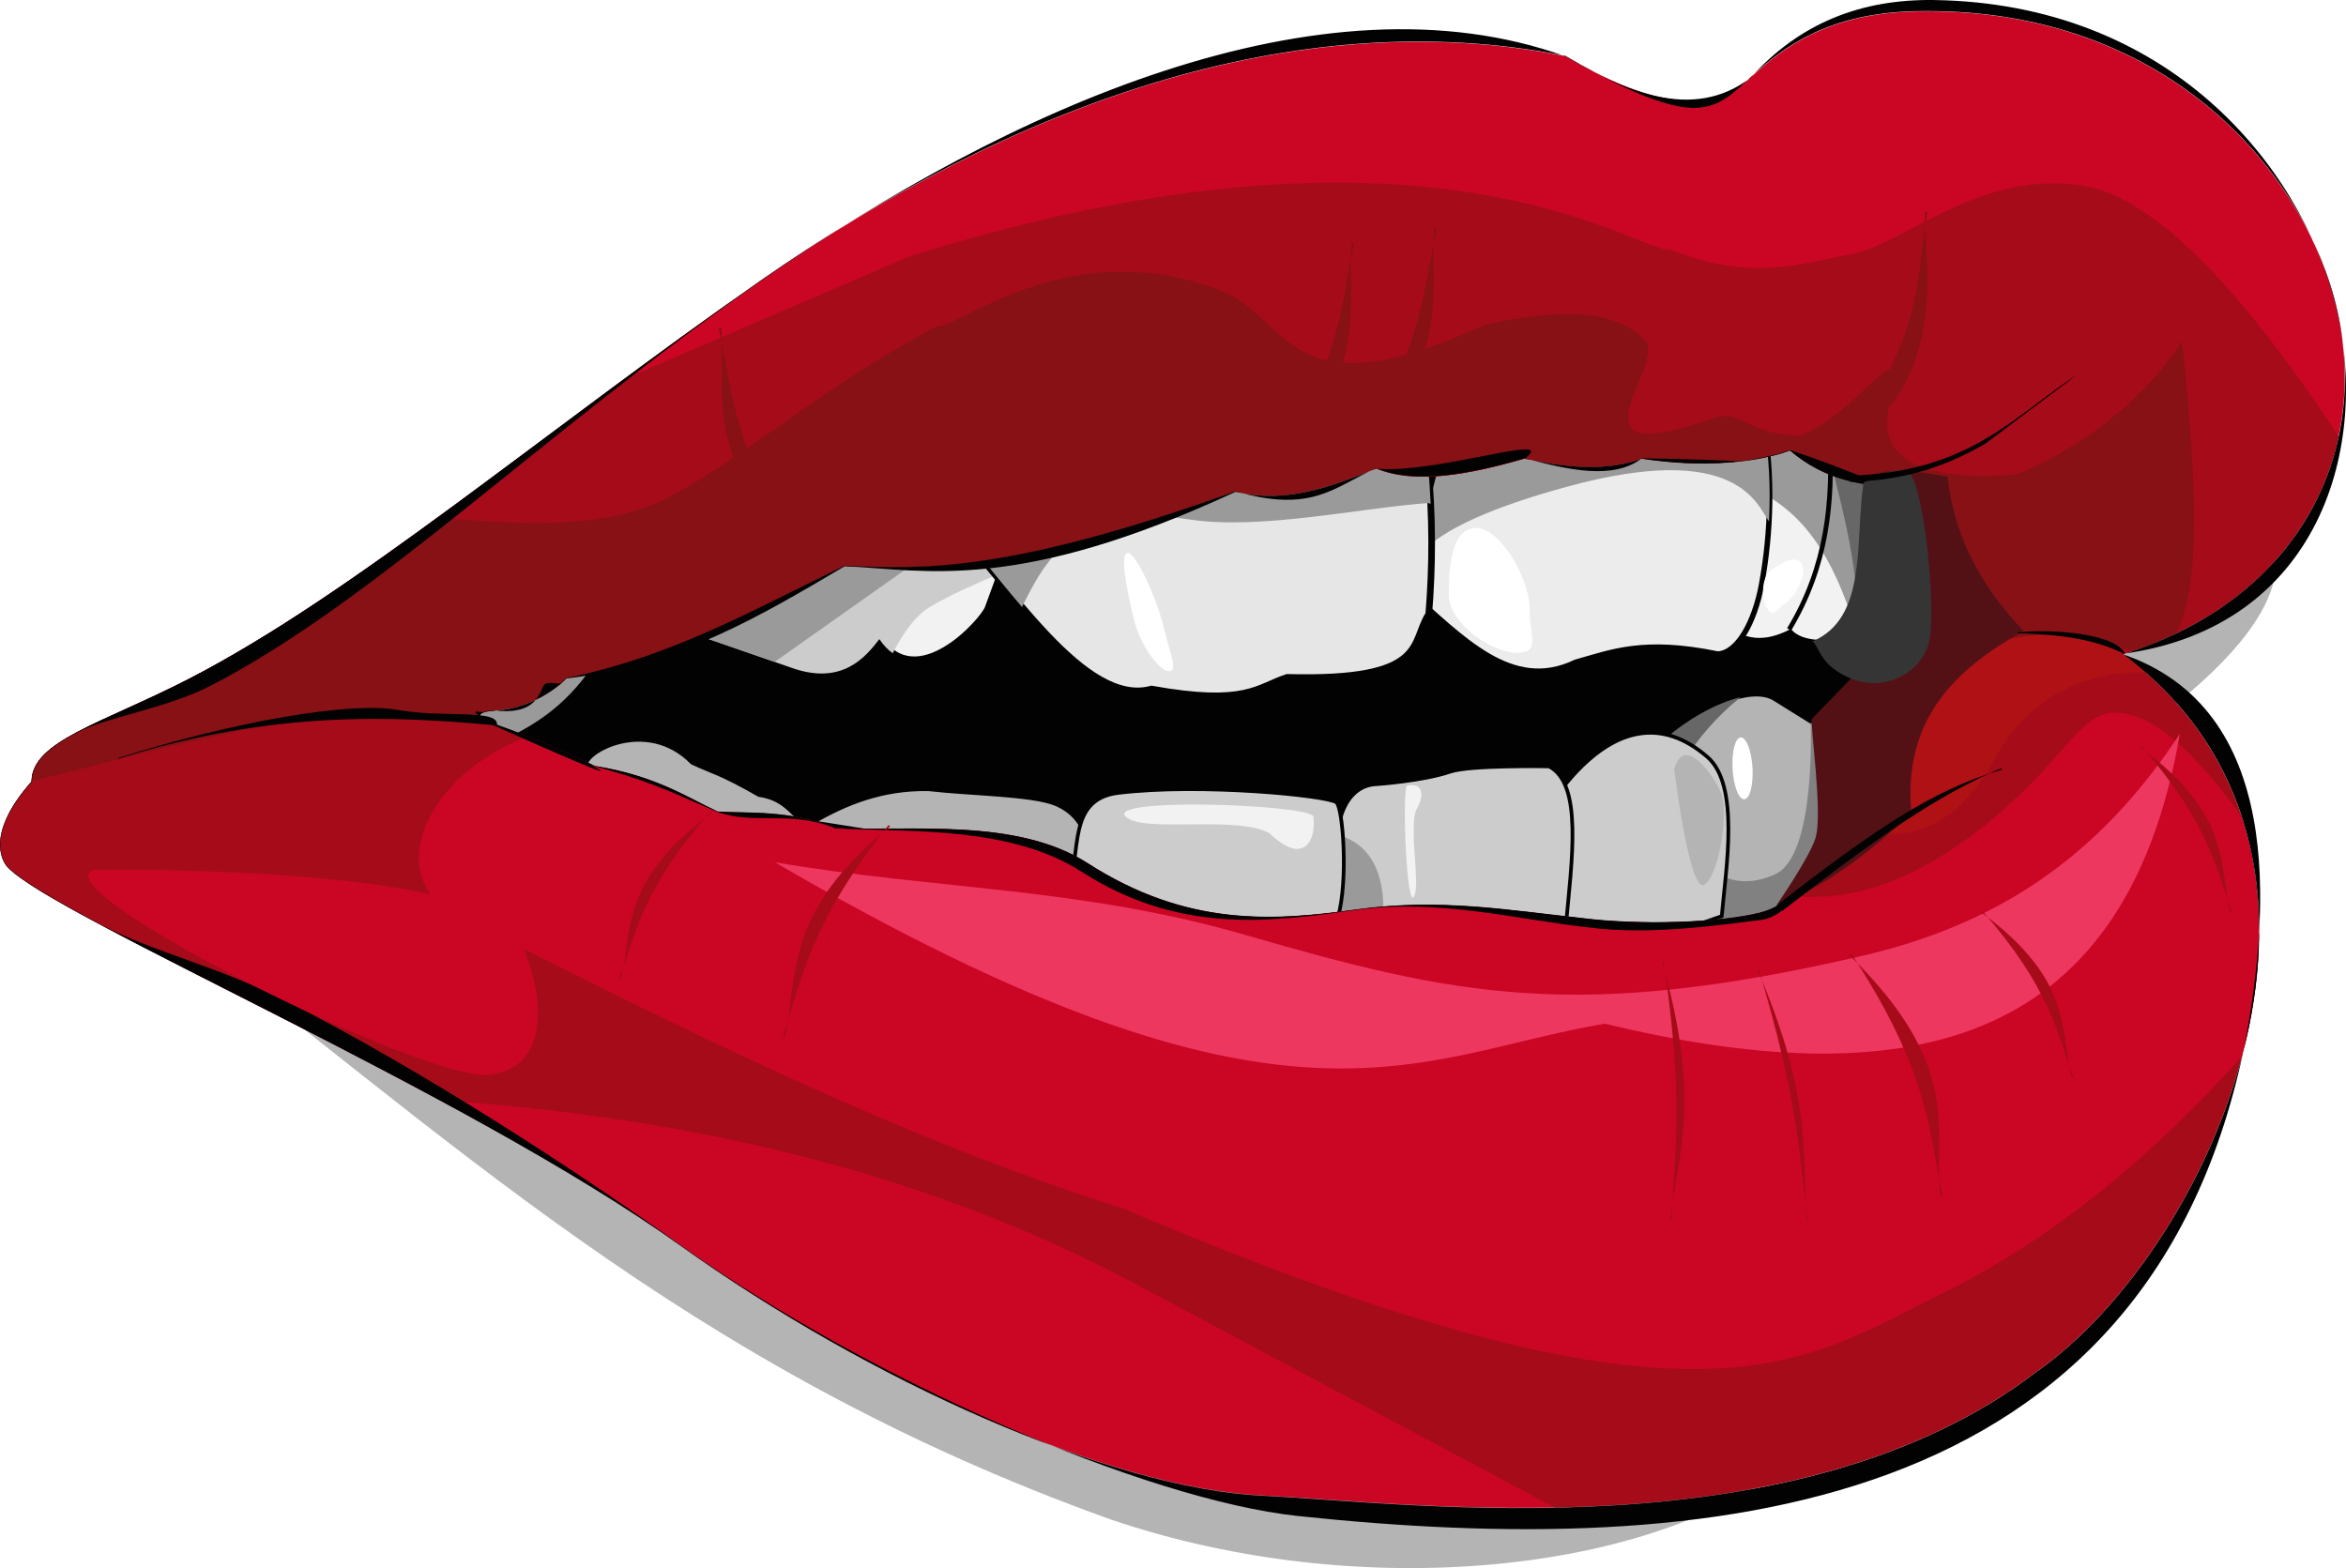 <?xml version="1.0" encoding="UTF-8" standalone="no"?>
<!-- Created with Inkscape (http://www.inkscape.org/) -->

<svg
   xmlns:dc="http://purl.org/dc/elements/1.1/"
   xmlns:cc="http://creativecommons.org/ns#"
   xmlns:rdf="http://www.w3.org/1999/02/22-rdf-syntax-ns#"
   xmlns:svg="http://www.w3.org/2000/svg"
   xmlns="http://www.w3.org/2000/svg"
   xmlns:sodipodi="http://sodipodi.sourceforge.net/DTD/sodipodi-0.dtd"
   xmlns:inkscape="http://www.inkscape.org/namespaces/inkscape"
   id="svg2457"
   sodipodi:docname="mouth.svg"
   inkscape:export-filename="/home/prism/Área de Trabalho/mouth.png"
   viewBox="0 0 240.983 161.082"
   sodipodi:version="0.32"
   inkscape:export-xdpi="114"
   version="1.0"
   inkscape:output_extension="org.inkscape.output.svg.inkscape"
   inkscape:export-ydpi="114"
   inkscape:version="0.91 r13725"
   width="240.983"
   height="161.082">
  <defs
     id="defs72" />
  <sodipodi:namedview
     id="base"
     bordercolor="#666666"
     inkscape:pageshadow="2"
     guidetolerance="10.0"
     pagecolor="#ffffff"
     gridtolerance="10.0"
     inkscape:guide-bbox="true"
     inkscape:zoom="1.0527344"
     objecttolerance="10.0"
     borderopacity="1.0"
     inkscape:current-layer="layer4"
     inkscape:cx="133.45015"
     inkscape:cy="-14.198112"
     inkscape:window-y="24"
     inkscape:window-x="65"
     inkscape:window-height="1056"
     showgrid="false"
     inkscape:pageopacity="0"
     inkscape:window-width="1855"
     showguides="true"
     fit-margin-top="0"
     fit-margin-left="0"
     fit-margin-right="0"
     fit-margin-bottom="0"
     inkscape:window-maximized="1" />
  <g
     id="layer4"
     style="opacity:0.99"
     inkscape:label="teeth"
     inkscape:groupmode="layer"
     transform="translate(68.16,182.417)">
    <path
       inkscape:connector-curvature="0"
       d="m 152.907,-106.913 c 0,27.833 -40.223,50.416 -89.79,50.416 -49.568,0 -89.79,-22.583 -89.79,-50.416 -0.003,-27.833 40.223,-50.417 89.79,-50.417 49.568,0 89.79,22.584 89.79,50.417 z"
       style="fill:#000000"
       id="path3329" />
    <g
       transform="matrix(0.253,0,0,0.253,-77.576,-191.413)"
       id="g3238">
      <path
         inkscape:connector-curvature="0"
         d="m 707.21,345.73 c -3.51,-7.31 35.82,-35.16 50.34,-26.12 l 25.17,15.67 -1.42,60.32 -35.15,25.65 -38.94,-14.25 0,-61.27 z"
         style="fill:#b3b3b3;fill-rule:evenodd;stroke:#000000;stroke-width:1px"
         sodipodi:nodetypes="csccccc"
         id="path3218" />
      <path
         inkscape:connector-curvature="0"
         d="m 772.44,329.03 c -0.25,-0.36 2.44,53.71 -14.44,61.47 -18.26,8.4 -28.56,-4.38 -28.56,-4.38 l -8.72,21.5 c 1.07,2.11 2.2,3.93 3.34,5.54 l 22.1,8.09 35.15,-25.66 1.41,-60.31 -9.84,-6.12 -0.44,-0.13 z"
         style="fill:#808080;fill-rule:evenodd"
         id="path3222" />
      <path
         inkscape:connector-curvature="0"
         d="m 743.88,318.66 c -10.4,2.43 -22.62,9.81 -30.07,16.5 l 7.66,8.68 c 5.44,-8.79 12.61,-17.26 22.41,-25.18 z"
         style="fill:#666666;fill-rule:evenodd"
         id="path3247" />
    </g>
    <path
       inkscape:connector-curvature="0"
       d="m 89.609,-97.305 c 0.483,-0.763 8.09,-15.587 17.614,-7.353 3.35,2.892 1.917,11.398 1.476,16.35 l -19.81,6.962 0.721,-15.96 z"
       style="fill:#cccccc;fill-rule:evenodd;stroke:#000000;stroke-width:0.379"
       sodipodi:nodetypes="csccc"
       id="path3406" />
    <path
       inkscape:connector-curvature="0"
       d="m 90.958,-103.69 c 3.477,1.798 2.366,9.523 1.696,16.681 l -23.262,-0.127 0.127,-9.549 c -0.5,-0.22 0.153,-5.097 3.782,-5.182 0,0 4.758,-0.339 7.471,-1.272 2.061,-0.712 10.185,-0.551 10.185,-0.551 z"
       style="fill:#cccccc;fill-rule:evenodd;stroke:#000000;stroke-width:0.379"
       sodipodi:nodetypes="cccccsc"
       id="path3404" />
    <path
       inkscape:connector-curvature="0"
       d="m 15.338,-97.949 c 3.384,-1.925 7.039,-3.477 11.881,-3.392 4.359,0.5 10.685,0.526 13.077,1.526 4.105,1.73 3.316,6.318 3.35,6.369 l -28.308,-4.503 z"
       style="fill:#b3b3b3;fill-rule:evenodd;stroke:#000000;stroke-width:0.379"
       sodipodi:nodetypes="ccscc"
       id="path3400" />
    <path
       inkscape:connector-curvature="0"
       d="m 69.528,-96.575 -0.127,9.439 4.147,0.025 c 0.288,-0.721 0.441,-1.62 0.373,-2.756 -0.254,-4.418 -2.425,-6.097 -4.393,-6.708 z"
       style="fill:#999999;fill-rule:evenodd"
       id="path3229" />
    <path
       inkscape:connector-curvature="0"
       d="m 41.568,-91.292 c 1.399,-3.485 -0.144,-9.032 5.139,-9.676 8.353,-1.018 21.447,0.246 22.405,0.975 0.687,0.534 1.23,8.065 0.17,11.762 -10.168,1.416 -18.699,-1.442 -27.714,-3.061 z"
       style="fill:#cccccc;fill-rule:evenodd;stroke:#000000;stroke-width:0.379"
       sodipodi:nodetypes="csscc"
       id="path3402" />
    <path
       inkscape:connector-curvature="0"
       d="m -52.583,-88.824 c 29.965,22.465 54.361,46.668 98.466,62.475 26.018,8.887 56.115,5.343 69.599,-5.775 l 5.775,-4.749 -173.84,-51.951 z"
       style="fill:#b3b3b3;fill-rule:evenodd"
       sodipodi:nodetypes="ccscc"
       id="path3438" />
    <path
       inkscape:connector-curvature="0"
       d="m 149.574,-105.794 c 12.916,-8.93 17.351,-15.74 15.79,-21.048 l -20.548,5.436 4.758,15.612 z"
       style="fill:#b3b3b3;fill-rule:evenodd"
       sodipodi:nodetypes="cccc"
       id="path3548" />
    <g
       transform="matrix(0.253,0,0,0.253,-77.576,-191.413)"
       id="g3587">
      <path
         inkscape:connector-curvature="0"
         d="m 303.75,287.69 55.24,19.14 c 20.13,6.97 29.61,-4.39 35.27,-11.76 15.38,22.84 42.16,-7.31 44.13,-12.47 1.97,-5.17 9.31,-25.6 9.27,-25.48 -63.79,-16.7 -105.06,4.88 -143.91,30.57 z"
         style="fill:#f2f2f2;fill-rule:evenodd;stroke:#000000;stroke-width:2.8"
         sodipodi:nodetypes="csczcc"
         id="path3386" />
      <path
         inkscape:connector-curvature="0"
         d="m 403.72,251.25 c -40.34,0.23 -70.83,17.17 -99.97,36.44 L 359,306.84 c 20.13,6.98 29.59,-4.41 35.25,-11.78 1.68,2.5 3.5,4.39 5.41,5.72 3.73,-7.14 8.63,-14.84 14.96,-18.69 7.73,-4.69 20.02,-10.12 29.04,-13.9 2.12,-5.87 4.02,-11.13 4,-11.07 -15.95,-4.17 -30.5,-5.95 -43.94,-5.87 z"
         style="fill:#cccccc;fill-rule:evenodd"
         id="path3575" />
      <path
         inkscape:connector-curvature="0"
         d="m 403.72,251.25 c -40.34,0.23 -70.83,17.17 -99.97,36.44 l 47.97,16.62 61.03,-43.12 -0.63,-9.72 c -2.84,-0.15 -5.65,-0.24 -8.4,-0.22 z"
         style="fill:#999999;fill-rule:evenodd"
         id="path3582" />
    </g>
    <g
       transform="matrix(0.253,0,0,0.253,-77.576,-191.413)"
       id="g3624">
      <path
         inkscape:connector-curvature="0"
         d="m 735.1,288.02 c 10.02,9.84 19.57,8.93 28.97,4.28 3.56,3.6 9.43,4.45 16.15,4.27 11.49,-11.61 15.81,-34.14 14.01,-66.01 l -25.18,-19.24 -25.41,2.85 -8.54,73.85 z"
         style="fill:#f2f2f2;fill-rule:evenodd;stroke:#000000;stroke-width:2.2"
         sodipodi:nodetypes="ccccccc"
         id="path3396" />
      <path
         inkscape:connector-curvature="0"
         d="m 769.06,211.31 -25.4,2.85 -1.88,16.25 c 16.94,7.35 33.66,16.29 46.53,53.68 5.38,-12.66 7.2,-30.7 5.91,-53.53 l -25.16,-19.25 z"
         style="fill:#999999;fill-rule:evenodd"
         id="path3612" />
      <path
         inkscape:connector-curvature="0"
         d="m 779.41,219.22 c 5.14,19.42 10.14,38.8 11.56,57.16 3.3,-11.91 4.3,-27.28 3.25,-45.82 l -14.81,-11.34 z"
         style="fill:#666666;fill-rule:evenodd"
         id="path3619" />
    </g>
    <path
       inkscape:connector-curvature="0"
       d="m 115.619,-117.759 c 3.901,-6.462 4.529,-13.094 4.164,-19.778"
       style="fill:none;stroke:#000000;stroke-width:0.48"
       sodipodi:nodetypes="cc"
       id="path3196" />
    <g
       transform="matrix(0.253,0,0,0.253,-77.576,-191.413)"
       id="g3192">
      <path
         inkscape:connector-curvature="0"
         d="m 624.81,211.45 -16.45,63.47 c 22.48,19.8 42.54,42.03 68.51,29.56 14.73,-4.14 27.52,-9.57 57.76,-3.36 8.07,-0.37 14.98,-12.96 17.8,-28.21 4.09,-22.09 4.31,-45.19 1.01,-64.15 l -128.63,2.69 z"
         style="fill:#ececec;fill-rule:evenodd;stroke:#000000;stroke-width:2.2"
         sodipodi:nodetypes="ccccscc"
         id="path3394" />
      <path
         inkscape:connector-curvature="0"
         d="m 753.44,208.75 -128.63,2.69 -13.22,51 c 3.27,-1.06 5.5,-13.88 61.9,-29.28 69.57,-19 77.31,7.86 81.95,14.09 0.71,-13.59 0.02,-26.84 -2,-38.5 z"
         style="fill:#999999;fill-rule:evenodd"
         sodipodi:nodetypes="cccscc"
         id="path3567" />
    </g>
    <path
       inkscape:connector-curvature="0"
       d="m 129.781,-181.254 c -0.382,8.4e-4 -0.763,-8.5e-4 -1.153,0.008 -8.811,0.197 -13.424,3.519 -16.969,6.792 -4.333,3.995 -10.694,2.709 -19.022,-2.203 -27.96,-5.562 -57.09,5.246 -82.675,23.087 -22.361,15.592 -41.964,32.282 -58.739,40.915 -8.952,4.605 -16.108,6.377 -16.129,10.524 -5.112,5.784 -2.683,8.54 -2.48,8.76 4.802,5.148 47.033,23.075 69.138,38.891 19.429,13.899 44.047,24.924 59.787,25.687 15.494,0.755 54.928,6.063 79.47,-12.721 18.335,-12.856 36.11,-53.367 8.879,-73.712 18.64,-5.801 25.518,-21.416 21.854,-35.969 -3.596,-14.325 -17.86,-30.101 -41.961,-30.061 z m -14.069,45.092 c 3.621,3.095 7.446,3.613 11.287,3.816 2.298,5.215 4.045,9.71 3.994,14.179 -0.051,5.453 -4.011,5.75 -6.072,6.097 7.844,2.671 -0.865,-2.307 -6.106,6.928 0.517,8.421 -0.611,15.078 -6.182,16.494 -4.071,1.035 -12.458,1.331 -18.564,0.534 -7.268,-0.78 -14.374,-2.044 -22.914,-0.857 -8.642,1.204 -17.436,1.764 -27.595,-4.758 -7.319,-4.698 -18.131,-3.248 -25.933,-3.613 -4.529,-1.883 -9.066,-1.501 -12.076,-1.688 -3.155,-1.467 -6.301,-3.664 -12.593,-4.681 -3.647,-1.713 -7.392,-3.375 -11.666,-4.774 -0.161,-0.373 -0.561,-0.78 1.24,-0.941 4.618,-0.22 7.509,-3.341 7.475,-3.316 10.999,-2.213 19.522,-7.2 28.604,-11.542 8.396,0.399 17.139,0.594 40.146,-7.641 5.249,1.264 9.846,-0.534 14.434,-2.375 3.901,1.645 9.345,0.704 15.273,-1.018 4.105,0.873 8.175,1.365 12.051,0 9.837,1.484 15.197,-0.882 15.197,-0.848 z"
       style="fill:#cb0423;fill-rule:evenodd"
       sodipodi:nodetypes="csscsscsssccscccsccscsscccccccccccc"
       id="path3388" />
    <path
       inkscape:connector-curvature="0"
       d="m -7.924,-103.58 c -0.789,-1.314 6.047,-5.385 10.863,-0.483 2.163,1.018 2.799,0.992 6.869,3.316 2.391,0.339 3.214,1.679 4.452,2.756 l -8.192,2.799 -13.993,-8.387 z"
       style="fill:#b3b3b3;fill-rule:evenodd;stroke:#000000;stroke-width:0.379"
       sodipodi:nodetypes="cccccc"
       id="path3398" />
    <path
       inkscape:connector-curvature="0"
       d="m -40.95,-117.106 c -2.673,1.654 -5.284,3.146 -7.827,4.452 -8.951,4.605 -16.108,6.369 -16.129,10.524 -1.103,1.247 -1.855,2.358 -2.353,3.324 l 2.977,1.493 c 8.885,-7.005 13.513,-3.367 19.446,-2.994 3.751,-3.943 6.505,-8.328 17.645,-8.879 -3.418,-4.232 -8.122,-6.716 -13.759,-7.921 z"
       style="fill:#591311;fill-rule:evenodd"
       id="path3444" />
    <g
       transform="matrix(0.253,0,0,0.253,-77.576,-191.413)"
       id="g3561">
      <path
         inkscape:connector-curvature="0"
         d="m 419.25,242.67 c 28.25,31.25 58.42,80.08 85.49,72.66 38.58,6.92 42.96,-0.8 55.1,-4.74 57.57,1.51 49.93,-14.06 57.47,-25.65 1.54,-18.88 1.77,-39.55 -0.48,-62.22 l -121.11,-13.78 -76.47,33.73 z"
         style="fill:#e6e6e6;fill-rule:evenodd;stroke:#000000;stroke-width:2.7"
         sodipodi:nodetypes="ccccccc"
         id="path3392" />
      <path
         inkscape:connector-curvature="0"
         d="m 495.72,208.94 -76.47,33.72 c 10.79,11.93 21.84,26.42 32.91,39.37 9.11,-18.27 21.15,-42.68 67.9,-35.56 28.82,4.39 69.27,-4.66 96.91,-6.66 l 1.12,0.31 c -0.27,-5.67 -0.66,-11.46 -1.25,-17.4 L 495.72,208.94 Z"
         style="fill:#999999;fill-rule:evenodd"
         sodipodi:nodetypes="cccscccc"
         id="path3556" />
    </g>
    <path
       inkscape:connector-curvature="0"
       d="m -17.162,-105.904 c 3.526,-1.696 6.991,-3.511 10.188,-8.319 -5.878,0.305 -18.719,1.111 -10.188,8.319 z"
       style="fill:#999999;fill-rule:evenodd;stroke:#000000;stroke-width:0.253px;stroke-linecap:round;stroke-linejoin:round"
       sodipodi:nodetypes="ccc"
       id="path3380" />
    <path
       inkscape:connector-curvature="0"
       d="m 68.035,-163.656 c -11.135,0.118 -25.246,2.062 -42.868,7.606 l -29.164,12.551 c -16.653,12.298 -31.594,24.061 -44.78,30.845 -8.951,4.605 -16.108,6.369 -16.129,10.524 -5.112,5.784 -2.683,8.54 -2.48,8.76 3.309,3.545 24.39,13.162 44.413,23.974 26.583,1.849 50.362,7.624 71.571,18.937 l 42.919,22.889 c 16.52,-0.331 35.44,-3.189 49.492,-13.942 18.335,-12.856 36.11,-53.367 8.879,-73.712 12.831,-3.994 20.09,-12.627 22.176,-22.368 -10.821,-16.438 -18.945,-23.911 -25.339,-25.59 -10.991,-2.281 -19.157,5.756 -24.449,6.793 -5.504,1.08 -10.558,2.913 -18.665,-0.34 -2.451,0.237 -12.78,-7.168 -35.575,-6.927 z m 47.677,27.494 c 3.621,3.095 7.446,3.613 11.287,3.816 2.298,5.207 4.045,9.71 4.003,14.179 -0.059,5.453 -4.02,5.75 -6.08,6.097 0.042,5.741 -0.602,2.51 -6.106,6.928 0.517,8.421 -0.611,15.078 -6.182,16.494 -4.071,1.035 -12.458,1.331 -18.564,0.534 -7.268,-0.78 -14.374,-2.044 -22.914,-0.857 -8.642,1.204 -17.436,1.764 -27.595,-4.758 -7.319,-4.698 -18.131,-3.248 -25.933,-3.613 -4.529,-1.883 -9.066,-1.501 -12.076,-1.688 -3.155,-1.467 -6.301,-3.664 -12.593,-4.681 -3.647,-1.713 -7.392,-3.375 -11.666,-4.774 -0.161,-0.373 -0.561,-0.78 1.24,-0.941 4.618,-0.22 7.509,-3.341 7.475,-3.316 10.999,-2.213 19.522,-7.2 28.604,-11.542 8.396,0.399 17.139,0.594 40.146,-7.641 5.249,1.264 9.846,-0.534 14.434,-2.375 3.901,1.645 9.345,0.704 15.273,-1.018 4.105,0.873 8.175,1.365 12.051,0 9.837,1.484 15.197,-0.882 15.197,-0.848 z"
       style="fill:#a50917;fill-rule:evenodd"
       sodipodi:nodetypes="cccscscscccccsccccsccscsscccccccccccc"
       id="path3413" />
    <path
       inkscape:connector-curvature="0"
       d="m 149.065,-109.203 c -2.934,-0.017 -4.537,3.231 -8.794,7.48 -10.643,10.609 -19.293,12.017 -24.441,11.279 -0.848,0.848 -1.9,1.467 -3.197,1.798 -4.071,1.035 -12.458,1.331 -18.564,0.534 -7.268,-0.78 -14.374,-2.044 -22.914,-0.857 -8.642,1.204 -17.436,1.764 -27.595,-4.758 -7.319,-4.698 -18.131,-3.248 -25.933,-3.613 -4.529,-1.883 -9.066,-1.501 -12.076,-1.688 -3.155,-1.467 -6.301,-3.664 -12.593,-4.681 -2.222,-1.043 -4.483,-2.069 -6.88,-3.027 -10.427,3.765 -15.037,14.391 -7.425,18.258 22.861,11.61 45.725,23.033 68.588,30.207 59.448,25.348 69.895,15.655 83.871,8.828 11.152,-5.444 21.438,-13.764 31.013,-24.457 2.179,-8.226 2.519,-16.842 -0.051,-24.686 -4.342,-5.86 -8.675,-10.592 -13.009,-10.617 z"
       style="fill:#cb0423;fill-rule:evenodd"
       sodipodi:nodetypes="cscscssccccscsccc"
       id="path3420" />
    <path
       inkscape:connector-curvature="0"
       d="m 47.123,-154.502 c -10.219,-0.01 -17.342,5.773 -18.979,5.576 -11.143,5.802 -19.106,12.967 -27.248,17.411 -6.538,3.562 -15.281,3.027 -24.098,2.256 -9.145,6.683 -17.677,12.543 -25.575,16.605 -8.898,4.571 -16.017,6.352 -16.12,10.456 14.1,-3.341 28.476,-7.912 40.826,-6.988 1.757,0.127 3.494,0.246 5.213,0.356 -0.054,-0.254 0.141,-0.483 1.39,-0.594 4.618,-0.22 7.509,-3.341 7.475,-3.316 10.999,-2.213 19.522,-7.2 28.604,-11.542 8.396,0.399 17.139,0.594 40.146,-7.641 5.249,1.264 9.846,-0.534 14.434,-2.375 3.901,1.645 9.345,0.704 15.273,-1.018 4.105,0.873 8.175,1.365 12.051,0 9.837,1.484 15.197,-0.882 15.197,-0.848 3.621,3.095 7.446,3.613 11.287,3.816 2.298,5.207 4.045,9.71 4.003,14.179 -0.008,0.797 -0.11,1.484 -0.263,2.086 6.182,-0.551 11.711,-2.035 20.132,0.543 1.569,-0.534 3.053,-1.136 4.452,-1.806 2.875,-5.148 1.934,-17.283 0.67,-30.026 -6.326,9.713 -16.749,13.659 -17.046,13.684 -4.927,0.475 -17.207,0.653 -12,-9.719 -0.628,-3.803 -4.13,3.293 -10.21,5.757 -5.368,-0.083 -6.038,-2.806 -8.879,-1.8 -15.519,5.473 -5.436,-4.735 -6.844,-7.796 -2.315,-2.475 -6.131,-4.081 -16.689,-1.8 -20.336,9.434 -19.92,-0.712 -27.002,-3.484 -3.647,-1.426 -7.073,-1.972 -10.202,-1.974 z"
       style="fill:#860f13;fill-rule:evenodd"
       id="path3436" />
    <path
       inkscape:connector-curvature="0"
       d="m 118.375,-96.635 c 5.597,-1.026 12.331,3.061 18.335,-7.81 5.665,-10.253 15.901,-8.803 15.875,-8.828 l -2.892,-2.12 c -15.485,-7.005 -23.609,7.743 -31.318,18.759 z"
       style="fill:#af0f13;fill-rule:evenodd"
       sodipodi:nodetypes="csscc"
       id="path3453" />
    <path
       inkscape:connector-curvature="0"
       d="m 129.781,-181.28 c -0.382,8.5e-4 -0.763,-8.5e-4 -1.153,0.008 -8.82,0.198 -13.45,3.519 -16.986,6.8 -2.154,1.995 -3.833,3.909 -8.073,2.83 -3.095,-0.789 -6.759,-2.578 -10.914,-5.033 l -0.008,-0.008 c -27.968,-5.564 -57.107,5.251 -82.701,23.095 -22.362,15.593 -41.962,32.293 -58.731,40.917 -4.474,2.298 -8.501,3.884 -11.413,5.419 -1.457,0.772 -2.635,1.535 -3.452,2.358 -0.815,0.823 -1.272,1.713 -1.28,2.756 l 0,0.008 c -2.548,2.883 -3.224,5.02 -3.23,6.471 -0.007,1.45 0.654,2.205 0.758,2.315 0.604,0.645 1.785,1.484 3.443,2.502 1.659,1.009 3.789,2.196 6.28,3.519 4.981,2.654 11.403,5.868 18.363,9.413 13.921,7.107 30.002,15.545 41.052,23.457 19.429,13.899 44.056,24.924 59.804,25.687 15.494,0.763 54.928,6.072 79.487,-12.729 9.176,-6.437 18.199,-19.776 21.532,-34.057 3.333,-14.273 0.975,-29.486 -12.619,-39.663 18.614,-5.818 25.484,-21.427 21.829,-35.98 -3.605,-14.336 -17.877,-30.124 -41.987,-30.085 z m 0.763,-1.133 c 24.076,0.373 37.543,16.921 41.181,31.226 3.731,14.703 -1.688,33.191 -21.846,35.938 l -0.042,0.017 c 16.613,5.639 15.129,26.12 12.678,39.663 -9.727,49.118 -55.318,53.342 -97.372,48.881 -15.655,-1.688 -43.954,-13.916 -63.374,-27.807 -11.058,-7.912 -26.546,-17.961 -40.468,-25.06 -6.961,-3.553 -13.978,-5.165 -18.958,-7.81 -2.49,-1.331 -4.615,-2.51 -6.271,-3.528 -1.657,-1.009 -2.848,-1.857 -3.444,-2.493 -0.1,-0.11 -0.749,-0.84 -0.743,-2.273 0.007,-1.433 0.678,-3.57 3.231,-6.454 l 0,-0.017 c 0.005,-1.035 0.453,-1.917 1.264,-2.731 0.811,-0.823 1.99,-1.569 3.444,-2.341 2.908,-1.535 9.143,-2.451 13.62,-4.758 16.779,-8.625 34.173,-25.998 56.535,-41.59 25.577,-17.837 57.573,-32.092 82.65,-23.086 0,8.5e-4 0,-8.5e-4 0.008,0 5.826,3.414 12.992,6.832 19.03,2.203 5.046,-5.629 11.372,-8.097 18.877,-7.981 z m -14.841,46.226 c 0,0 -0.008,0.008 -0.017,0.008 -0.008,0 -0.025,0.008 -0.042,0.017 -0.042,0.008 -0.102,0.034 -0.187,0.059 -0.161,0.059 -0.416,0.144 -0.738,0.237 -0.653,0.195 -1.637,0.424 -2.917,0.645 -2.273,0.373 0.475,0.076 -11.279,-0.119 l -0.008,0 -0.008,0 c -2.968,2.264 -7.615,1.187 -12.034,0 l -0.008,0 -0.008,0 c -5.919,1.722 -11.372,2.654 -15.256,1.018 l -0.008,0 -0.008,0 c -4.308,1.95 -6.598,4.664 -14.417,2.375 l -0.008,0 -0.008,0 c -23.007,8.234 -31.742,8.039 -40.138,7.641 l -0.008,0 c -9.091,4.342 -17.597,9.328 -28.604,11.542 l 0,0.008 0,-0.008 -0.009,0.008 0.009,0.017 0.009,0.025 0.009,0 0.009,0 0,-0.008 c 11.508,-1.365 19.963,-6.437 28.587,-11.533 8.396,0.407 17.758,2.739 40.146,-7.641 l 0.008,0 c 5.249,1.247 9.846,-0.543 14.425,-2.383 l 0.008,0 c 6.089,0.602 18.954,-3.862 15.256,-1.018 l 0.017,0 c 4.096,0.873 8.167,1.365 12.042,0 l 0,0.008 c 4.927,0.746 8.726,0.517 11.296,0.119 1.289,-0.204 2.264,-0.449 2.926,-0.636 0.322,-0.102 0.577,-0.187 0.738,-0.246 0.085,-0.034 0.144,-0.051 0.187,-0.068 0.017,-0.008 0.034,-0.008 0.042,-0.017 3.621,3.095 7.446,3.621 11.279,3.816 2.298,5.207 4.037,9.693 3.994,14.145 -0.034,2.722 -1.026,4.155 -2.281,4.944 -1.247,0.797 -2.739,0.958 -3.774,1.136 l -0.008,0 c -0.093,0.042 -0.161,0.093 -0.204,0.153 -0.042,0.059 -0.068,0.119 -0.059,0.195 0,0.136 0.076,0.28 0.178,0.458 0.195,0.348 0.475,0.789 0.475,1.34 0,0.543 -0.288,1.204 -1.238,2.001 -0.958,0.789 -2.578,1.713 -5.258,2.773 l -0.017,0.008 0,0.025 c 0.263,4.215 0.11,7.98 -0.806,10.872 -0.907,2.883 -2.578,4.893 -5.36,5.597 -4.071,1.035 -12.449,1.331 -18.547,0.526 l -0.008,0 c -7.268,-0.78 -14.374,-2.035 -22.923,-0.848 -8.633,1.204 -17.419,1.764 -27.57,-4.749 -7.336,-4.707 -18.14,-3.256 -25.95,-3.621 0,-0.008 0,0 -0.008,0 -4.52,-1.874 -9.049,-1.501 -12.051,-1.688 -3.155,-1.459 -6.309,-3.664 -12.593,-4.681 l -0.009,0 c -3.638,-1.713 -7.389,-3.375 -11.661,-4.774 -0.04,-0.085 -0.089,-0.178 -0.118,-0.263 -0.031,-0.093 -0.04,-0.17 0.008,-0.246 0.047,-0.076 0.161,-0.153 0.371,-0.22 0.21,-0.068 0.514,-0.119 0.963,-0.161 2.314,-0.11 4.199,-0.95 5.497,-1.755 0.649,-0.399 1.157,-0.797 1.496,-1.085 0.17,-0.144 0.288,-0.271 0.373,-0.356 0.042,-0.042 0.076,-0.076 0.102,-0.093 0.009,-0.008 0.009,-0.017 0.009,-0.025 0,0 -0.025,-0.034 -0.025,-0.034 l -0.025,0.025 c -0.017,0.017 -0.042,0.051 -0.085,0.093 -0.085,0.085 -0.22,0.204 -0.39,0.348 -0.338,0.288 -1.538,-0.331 -1.845,0.365 -0.486,1.102 -1.116,2.985 -5.105,2.468 -0.451,0.034 -0.763,0.093 -0.979,0.161 -0.216,0.068 -0.818,-0.093 -0.875,0 -0.058,0.093 0.432,0.432 0.465,0.534 0.033,0.093 0.086,0.195 0.126,0.288 l 0.008,0.008 0.008,0 c 20.08,8.972 8.784,3.409 11.667,4.766 l 0.009,0.008 c 6.165,1.611 9.396,3.367 12.585,4.681 l 0,0.008 0.008,0 c 3.782,1.34 7.539,-0.204 12.068,1.671 l 0,0.008 c 7.819,0.373 18.012,-0.237 25.322,4.452 10.168,6.521 19.573,5.122 28.214,3.918 8.54,-1.187 16.732,1.035 24,1.815 6.097,0.806 13.408,-0.271 17.487,-0.772 2.858,-0.356 4.478,-3.46 5.394,-6.352 0.916,-2.9 1.06,-6.674 0.806,-10.88 2.663,-1.06 4.291,-1.984 5.249,-2.782 0.967,-0.797 1.264,-1.467 1.264,-2.035 0,-0.568 -0.297,-1.018 -0.483,-1.365 -0.102,-0.178 -0.17,-0.314 -0.17,-0.432 0,-0.059 0.008,-0.119 0.051,-0.17 0.034,-0.051 0.085,-0.093 0.178,-0.136 l 0,0.008 c 1.026,-0.17 2.536,-0.331 3.799,-1.136 1.264,-0.806 2.264,-2.256 2.29,-4.995 0.042,-4.478 -1.696,-8.972 -3.994,-14.179 l -0.008,-0.017 -0.017,0 c -3.095,-0.449 -4.825,-1.662 -11.27,-3.808 0,-0.008 -0.008,-0.008 -0.008,-0.008 l -0.008,0 -0.008,0 z"
       style="fill:#000000;fill-rule:evenodd"
       sodipodi:nodetypes="csssccssssscssssssscscsccsccccssssssccsssssccscsssssccccccccccccccccscccsscccscscsccssssccssccssssscccssccsscsccscssscsssssssssscssscccccccccccsscsscsssssccssccccssc"
       id="path3552" />
    <path
       inkscape:connector-curvature="0"
       d="m 121.937,-112.671 -3.96,4.079 c -0.28,0.195 1.145,9.71 0.356,12.246 -0.619,2.018 -3.96,6.844 -3.96,6.844 5.156,-1.823 9.931,-5.767 13.806,-9.362 -0.882,-9.642 4.469,-14.807 11.525,-18.733 -4.749,-4.953 -7.217,-10.253 -7.802,-15.841 -3.367,-0.645 -6.386,-0.941 -8.167,0 l -1.798,20.768 z"
       style="fill:#520f13;fill-rule:evenodd"
       sodipodi:nodetypes="ccscccccc"
       id="path3252" />
    <path
       inkscape:connector-curvature="0"
       d="m 117.976,-116.513 c 0.432,0 0.729,1.679 2.163,2.756 4.3,3.248 8.998,0.721 9.837,-2.637 0.848,-3.358 -0.594,-17.283 -2.281,-17.648 -1.679,-0.356 -4.435,1.204 -4.435,1.204 -0.899,6.165 0.441,13.933 -5.283,16.325 z"
       style="fill:#333333;fill-rule:evenodd"
       sodipodi:nodetypes="cssscc"
       id="path3254" />
    <path
       inkscape:connector-curvature="0"
       d="m 155.756,-107.032 c -8.582,13.034 -19.2,19.691 -32.65,22.812 -29.274,6.776 -41.63,4.13 -63.383,-2.163 -16.851,-4.876 -31.454,-4.613 -48.262,-7.446 52.748,30.758 65.384,19.92 85.228,16.571 30.097,7.251 53.367,3.299 59.066,-29.775 z"
       style="fill:#ee355e;fill-rule:evenodd"
       sodipodi:nodetypes="cssccc"
       id="path3456" />
    <path
       inkscape:connector-curvature="0"
       d="m -58.562,-93.056 c 0,0 40.405,-0.678 43.8,7.132 3.396,7.802 2.017,13.348 -3.055,13.916 -6.782,0.763 -46.249,-19.081 -40.744,-21.048 z"
       style="fill:#cb0423;fill-rule:evenodd"
       sodipodi:nodetypes="cssc"
       id="path3550" />
    <path
       inkscape:connector-curvature="0"
       d="m 47.708,-98.348 c -3.519,-2.23 18.394,-1.476 19.047,-0.212 0,0 0.407,3.07 -1.51,3.341 -1.255,0.178 -3.027,-1.62 -3.027,-1.62 -3.358,-1.798 -12.271,-0.093 -14.51,-1.51 z"
       style="fill:#f2f2f2;fill-rule:evenodd"
       sodipodi:nodetypes="cssss"
       id="path3216" />
    <path
       inkscape:connector-curvature="0"
       d="m 77.152,-90.453 c -0.823,2.196 -1.306,-10.796 -0.789,-11.253 0,0 1.289,-0.39 1.476,0.729 0.127,0.729 -0.577,1.866 -0.577,1.866 -0.645,2.078 0.416,7.268 -0.11,8.658 z"
       style="fill:#f2f2f2;fill-rule:evenodd"
       sodipodi:nodetypes="cssss"
       id="path3234" />
    <path
       inkscape:connector-curvature="0"
       d="m 103.814,-103.428 c 0,0 1.56,12.958 3.121,11.881 1.56,-1.077 2.519,-7.683 1.679,-9.481 -0.84,-1.806 -3.723,-6.004 -4.8,-2.4 z"
       style="fill:#b3b3b3;fill-rule:evenodd"
       id="path3236" />
    <path
       inkscape:connector-curvature="0"
       d="m 111.862,-103.487 c 0.085,1.755 -0.297,3.18 -0.865,3.18 -0.568,0 -1.102,-1.425 -1.187,-3.18 -0.093,-1.755 0.288,-3.18 0.857,-3.18 0.568,0 1.102,1.425 1.196,3.18 z"
       style="fill:#ffffff"
       id="path3242" />
    <path
       inkscape:connector-curvature="0"
       d="m -27.369,-109.499 c -4.722,-0.857 -16.643,1.153 -28.668,4.953 l 0.024,0.068 c 16.025,-5.054 28.554,-4.376 38.879,-3.418 0.393,-1.747 -5.512,-0.755 -10.235,-1.603 z"
       style="fill:#000000;fill-rule:evenodd"
       sodipodi:nodetypes="ccccz"
       id="path3263" />
    <path
       inkscape:connector-curvature="0"
       d="m 137.405,-103.504 c -6.725,2.883 -12.61,7.022 -22.482,14.654 l -0.628,-0.543 c 9.871,-7.632 15.858,-11.805 23.143,-13.959 l -0.034,-0.153 z"
       style="fill:#000000;fill-rule:evenodd"
       sodipodi:nodetypes="ccccc"
       id="path3269" />
    <path
       inkscape:connector-curvature="0"
       d="m 145.241,-143.955 c -3.324,2.168 -6.097,4.686 -9.591,6.704 -3.494,2.013 -7.7,3.54 -13.925,3.709 l 0.153,0.628 c 6.267,-0.17 10.405,-1.917 13.933,-3.953 l 9.43,-7.088 z"
       style="fill:#000000;fill-rule:evenodd"
       sodipodi:nodetypes="cscccc"
       id="path3275" />
    <path
       inkscape:connector-curvature="0"
       d="m 122.005,-84.465 -0.212,0.136 c 11.627,11.406 8.735,17.631 9.32,24.737 l 0.246,-0.042 c -1.45,-6.92 -1.433,-12.721 -9.354,-24.831 z"
       style="fill:#a50917;fill-rule:evenodd"
       sodipodi:nodetypes="ccccc"
       id="path3281" />
    <path
       inkscape:connector-curvature="0"
       d="m 102.737,-83.566 -0.127,0.068 c 4.037,14.366 1.603,19.437 0.78,26.391 l 0.127,0.034 c 0.365,-7.039 1.289,-12.568 -0.78,-26.493 z"
       style="fill:#a50917;fill-rule:evenodd"
       sodipodi:nodetypes="ccccc"
       id="path3287" />
    <path
       inkscape:connector-curvature="0"
       d="m 112.523,-82.769 -0.093,0.093 c 5.656,13.289 4.503,18.742 4.97,25.721 l 0.11,0 c -0.857,-6.971 -1.018,-12.568 -4.986,-25.814 z"
       style="fill:#a50917;fill-rule:evenodd"
       sodipodi:nodetypes="ccccc"
       id="path3289" />
    <path
       inkscape:connector-curvature="0"
       d="m 135.48,-88.841 -0.136,0.127 c 9.413,6.988 8.09,11.898 9.311,17.037 l 0.161,-0.068 c -1.789,-4.902 -2.434,-9.15 -9.337,-17.096 z"
       style="fill:#a50917;fill-rule:evenodd"
       sodipodi:nodetypes="ccccc"
       id="path3291" />
    <path
       inkscape:connector-curvature="0"
       d="m 151.771,-105.819 -0.127,0.127 c 9.413,6.988 8.09,11.898 9.311,17.037 l 0.161,-0.059 c -1.798,-4.91 -2.442,-9.159 -9.345,-17.105 z"
       style="fill:#a50917;fill-rule:evenodd"
       sodipodi:nodetypes="ccccc"
       id="path3293" />
    <path
       inkscape:connector-curvature="0"
       d="m 4.797,-99.026 0.136,0.127 c -9.422,6.988 -8.099,11.898 -9.311,17.037 l -0.17,-0.068 c 1.798,-4.902 2.442,-9.159 9.345,-17.096 z"
       style="fill:#a50917;fill-rule:evenodd"
       sodipodi:nodetypes="ccccc"
       id="path3295" />
    <path
       inkscape:connector-curvature="0"
       d="m 23.115,-97.669 0.153,0.161 c -10.94,8.854 -9.396,15.07 -10.813,21.583 l -0.195,-0.076 c 2.086,-6.216 2.832,-11.601 10.855,-21.667 z"
       style="fill:#a50917;fill-rule:evenodd"
       sodipodi:nodetypes="ccccc"
       id="path3297" />
    <path
       inkscape:connector-curvature="0"
       d="m 120.478,-135.814 -0.212,-0.144 c 12.67,-6.741 8.938,-20.913 9.32,-24.736 l 0.246,0.047 c -1.323,6.89 0.051,12.349 -9.354,24.834 z"
       style="fill:#860f13;fill-rule:evenodd"
       sodipodi:nodetypes="ccccc"
       id="path3299" />
    <path
       inkscape:connector-curvature="0"
       d="m 61.573,-132.592 -0.212,-0.144 c 11.627,-11.4 8.726,-17.627 9.32,-24.734 l 0.246,0.048 c -1.459,6.921 -1.442,12.72 -9.354,24.831 z"
       style="fill:#860f13;fill-rule:evenodd"
       sodipodi:nodetypes="ccccc"
       id="path3301" />
    <path
       inkscape:connector-curvature="0"
       d="m 70.062,-134.118 -0.212,-0.144 c 11.627,-11.401 8.726,-17.629 9.32,-24.736 l 0.237,0.048 c -1.45,6.922 -1.433,12.72 -9.345,24.832 z"
       style="fill:#860f13;fill-rule:evenodd"
       sodipodi:nodetypes="ccccc"
       id="path3303" />
    <path
       inkscape:connector-curvature="0"
       d="m 15.024,-123.933 0.212,-0.144 C 3.61,-135.475 6.51,-141.705 5.916,-148.811 l -0.246,0.048 c 1.459,6.921 1.442,12.721 9.354,24.831 z"
       style="fill:#860f13;fill-rule:evenodd"
       sodipodi:nodetypes="ccccc"
       id="path3305" />
    <path
       inkscape:connector-curvature="0"
       d="m 88.965,-119.922 c 0,2.985 1.153,4.562 -1.348,4.562 -2.493,0 -6.954,-2.994 -6.954,-5.987 0,-2.985 0.314,-6.835 2.807,-6.835 2.493,0 5.495,5.275 5.495,8.26 z"
       style="fill:#ffffff"
       sodipodi:nodetypes="csssc"
       id="path3524" />
    <path
       inkscape:connector-curvature="0"
       d="m 51.371,-118.005 c 0.695,2.9 1.442,4.342 0.628,4.537 -0.814,0.195 -2.968,-2.366 -3.664,-5.275 -0.704,-2.9 -1.501,-6.666 -0.687,-6.869 0.814,-0.195 3.027,4.698 3.723,7.607 z"
       style="fill:#ffffff"
       sodipodi:nodetypes="csssc"
       id="path3527" />
    <path
       inkscape:connector-curvature="0"
       d="m 115.347,-120.532 c -1.052,0.755 -1.314,1.56 -1.95,0.678 -0.628,-0.882 -0.695,-3.223 0.365,-3.977 1.052,-0.755 2.493,-1.611 3.129,-0.729 0.628,0.882 -0.483,3.273 -1.543,4.028 z"
       style="fill:#ffffff"
       sodipodi:nodetypes="csssc"
       id="path3529" />
    <path
       inkscape:connector-curvature="0"
       d="m 139.084,-117.454 0,0.085 c 5.572,0.153 8.514,0.907 11.05,2.163 -0.789,-2.069 -7.191,-2.646 -11.05,-2.247 z"
       style="fill:#000000;fill-rule:evenodd"
       sodipodi:nodetypes="cccc"
       id="path3537" />
  </g>
</svg>

